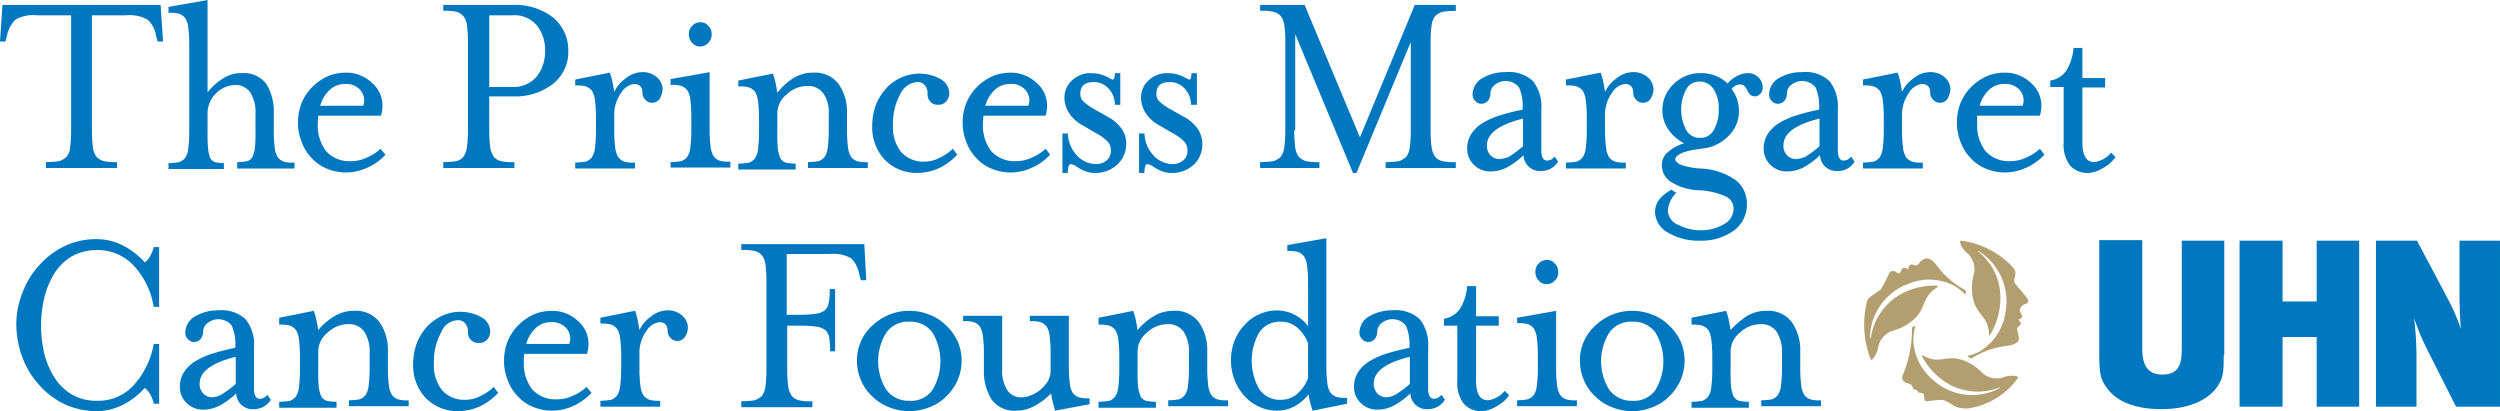 <svg xmlns="http://www.w3.org/2000/svg" viewBox="-2608 9376 319.229 52.501">
  <defs>
    <style>
      .cls-1 {
        fill: #0077bf;
      }

      .cls-2 {
        fill: #b29e6e;
      }
    </style>
  </defs>
  <g id="Group_5477" data-name="Group 5477" transform="translate(-3612 4449.2)">
    <g id="Group_5448" data-name="Group 5448" transform="translate(1004 4926.8)">
      <g id="Group_5444" data-name="Group 5444" transform="translate(0 0)">
        <path id="Path_30245" data-name="Path 30245" class="cls-1" d="M440.7,136c0,1.83-.063,2.65-.5,3.471-.883,1.767-3.281,3.407-7.446,3.407-3.344,0-5.679-.947-6.941-2.65-.82-1.136-1.01-1.7-1.01-4.48V121.3h5.49v13.882c0,1.956.631,3.281,2.524,3.281,1.956,0,2.524-1.073,2.524-3.155V121.363h5.427V136Z" transform="translate(-156.746 -90.633)"/>
        <path id="Path_30246" data-name="Path 30246" class="cls-1" d="M463.044,142.6v-8.9H458.69v8.9H453.2V121.4h5.49v7.761h4.354V121.4h5.427v21.2Z" transform="translate(-167.225 -90.67)"/>
        <path id="Path_30247" data-name="Path 30247" class="cls-1" d="M491.022,142.6l-3.723-7.383a28.958,28.958,0,0,1-1.641-3.975,39.424,39.424,0,0,1,.315,5.364V142.6H480.8V121.4h5.237l3.849,7.257a26.755,26.755,0,0,1,1.767,4.038c-.126-1.262-.189-3.344-.189-4.733V121.4h5.174v21.2Z" transform="translate(-177.41 -90.67)"/>
        <path id="Path_30248" data-name="Path 30248" class="cls-2" d="M398.43,125.5a6.857,6.857,0,0,0-.189,3.092c.442,2.4,2.019,2.335,2.082,4.859l.063.063.063-.063a9.173,9.173,0,0,0,1.325-4.543,7.485,7.485,0,0,0-2.84-6.121v-.063H399a7.61,7.61,0,0,1,3.407,7.951,7,7,0,0,1-2.966,4.669,5.128,5.128,0,0,1-1.83.757v.126l.379.189h.126a10.845,10.845,0,0,1,4.417-1.578c.568-.063,1.767-.252,1.578-1.136l-.189-.947c-.063-.316.252-.442.379-.568.189-.252,0-.442-.189-.631v-.126c.252,0,.5-.252.442-.442-.126-.252-.5-.694-.126-1.136.189-.252.252-.252.568-.379a.394.394,0,0,0,.252-.631c-.568-.757-1.073-1.325-1.641-2.019-.252-.568.442-1.262-.189-1.956a10.9,10.9,0,0,0-6.689-3.471l-.126.126a2.751,2.751,0,0,0,1.073,1.578,2.925,2.925,0,0,1,.757,2.4" transform="translate(-146.341 -90.67)"/>
        <path id="Path_30249" data-name="Path 30249" class="cls-2" d="M399.736,145.226l-.063-.126a2.8,2.8,0,0,0-1.893.126,2.782,2.782,0,0,1-2.524-.5,6.551,6.551,0,0,0-2.524-1.7c-2.272-.82-2.966.631-5.174-.631h-.126v.063a8.838,8.838,0,0,0,3.218,3.471,7.593,7.593,0,0,0,6.689.568h.063v.063a7.436,7.436,0,0,1-8.519-1.01,6.979,6.979,0,0,1-2.524-4.922,6.659,6.659,0,0,1,.252-1.956l-.063-.063-.315.189-.063.126a15.026,15.026,0,0,1-1.2,6.058.692.692,0,0,0,.189.757c.252.252.442.189.757.316.252.063.379.5.442.631l.379.126h.063l.189.316.631.126c.189.316,0,.883.379,1.01a19.959,19.959,0,0,1,2.019-.189c.757.126,1.2.694,1.956.947a4.116,4.116,0,0,0,1.514.126,9.527,9.527,0,0,0,6.247-3.912" transform="translate(-142.031 -97.016)"/>
        <path id="Path_30250" data-name="Path 30250" class="cls-2" d="M378.1,137.935h.126a2.9,2.9,0,0,0,.82-1.7,2.8,2.8,0,0,1,1.7-1.956,6.938,6.938,0,0,0,2.713-1.388c1.83-1.578,1.01-2.9,3.155-4.228v-.126l-.063-.063a9.1,9.1,0,0,0-4.606,1.073A7.642,7.642,0,0,0,378.1,135.1l-.063.063-.063-.063a7.5,7.5,0,0,1,5.111-6.941,6.855,6.855,0,0,1,5.49.252,5.806,5.806,0,0,1,1.578,1.2l.063-.063v-.379l-.063-.126a10.965,10.965,0,0,1-3.6-3.092c-.316-.442-1.01-1.262-1.767-.82a1.238,1.238,0,0,0-.568.568.668.668,0,0,1-.82.063.483.483,0,0,0-.5.568l-.126.063a.473.473,0,0,0-.757,0c0,.189-.252.694-.568.442-.379-.316-.82-.316-1.01.063a20.137,20.137,0,0,1-1.01,1.956c-.379.5-1.641.947-1.83,1.641a12.326,12.326,0,0,0,.5,7.446" transform="translate(-139.202 -91.998)"/>
        <g id="Group_5443" data-name="Group 5443">
          <path id="Path_30251" data-name="Path 30251" class="cls-1" d="M20.823,78.369h-.694l-.189-.694a3.529,3.529,0,0,0-1.073-2.082,4.649,4.649,0,0,0-2.776-.568H11.737v14.7a17.774,17.774,0,0,0,.126,2.145,2.651,2.651,0,0,0,.442,1.2,2.006,2.006,0,0,0,.947.568,6.189,6.189,0,0,0,1.7.126v.757H5.868v-.757a10.434,10.434,0,0,0,1.7-.126,2.376,2.376,0,0,0,.947-.568,2.084,2.084,0,0,0,.442-1.2,17.774,17.774,0,0,0,.126-2.145v-14.7H4.733a4.518,4.518,0,0,0-2.776.568A4,4,0,0,0,.883,77.675l-.189.694H0L.316,73.7H20.508Z" transform="translate(0 -73.069)"/>
          <path id="Path_30252" data-name="Path 30252" class="cls-1" d="M42.871,94.154V93.4a5.524,5.524,0,0,0,1.262-.126,1.023,1.023,0,0,0,.694-.568,4.037,4.037,0,0,0,.316-1.2,21.035,21.035,0,0,0,.063-2.209V87.276a4.8,4.8,0,0,0-.631-2.713,2.225,2.225,0,0,0-1.893-1.01,3.542,3.542,0,0,0-2.461,1.01,3.6,3.6,0,0,0-1.136,2.587v2.272a21.034,21.034,0,0,0,.063,2.209,4.931,4.931,0,0,0,.252,1.2,1.129,1.129,0,0,0,.631.568,4.7,4.7,0,0,0,1.136.126v.757H34.1v-.757a7.443,7.443,0,0,0,1.388-.126,1.723,1.723,0,0,0,.757-.568,2.682,2.682,0,0,0,.379-1.2,16.928,16.928,0,0,0,.126-2.145V78.379a16.927,16.927,0,0,0-.126-2.145,2.983,2.983,0,0,0-.379-1.2,1.723,1.723,0,0,0-.757-.568,4.317,4.317,0,0,0-1.388-.126v-.757l4.985-.883V84.5a7.43,7.43,0,0,1,1.956-1.767,4.092,4.092,0,0,1,2.4-.694,3.587,3.587,0,0,1,3.155,1.388,6.728,6.728,0,0,1,.947,3.786v2.209a17.773,17.773,0,0,0,.126,2.145,2.682,2.682,0,0,0,.379,1.2,1.723,1.723,0,0,0,.757.568,4.317,4.317,0,0,0,1.388.126v.757h-7.32Z" transform="translate(-12.582 -72.7)"/>
          <path id="Path_30253" data-name="Path 30253" class="cls-1" d="M62.824,94.026A5.364,5.364,0,0,0,63.9,97.433,4.021,4.021,0,0,0,67.178,98.7a4.549,4.549,0,0,0,1.893-.442,6.09,6.09,0,0,0,1.767-1.136l.631.757A6.79,6.79,0,0,1,69.2,99.515a6.551,6.551,0,0,1-2.776.631,6.351,6.351,0,0,1-2.461-.5A5.3,5.3,0,0,1,62,98.253a5.762,5.762,0,0,1-1.262-2.082A6.538,6.538,0,0,1,60.3,93.71a6.67,6.67,0,0,1,.5-2.524,6.408,6.408,0,0,1,1.388-2.019,6.7,6.7,0,0,1,1.956-1.325,5.82,5.82,0,0,1,2.272-.442A4.738,4.738,0,0,1,69.7,88.662a3.825,3.825,0,0,1,1.388,3.029,4.288,4.288,0,0,1-.189,1.2H62.887C62.887,93.268,62.824,93.647,62.824,94.026Zm5.805-2.4A2.242,2.242,0,0,0,68.756,91a2.051,2.051,0,0,0-.631-1.514,2.368,2.368,0,0,0-1.893-.631,2.783,2.783,0,0,0-1.893.757,4.328,4.328,0,0,0-1.2,2.019Z" transform="translate(-22.25 -78.124)"/>
          <path id="Path_30254" data-name="Path 30254" class="cls-1" d="M103.772,75.341a5.428,5.428,0,0,1,1.893,4.228,5.212,5.212,0,0,1-1.893,4.165,7.884,7.884,0,0,1-5.237,1.641H95.568v4.354a16.927,16.927,0,0,0,.126,2.145,2.976,2.976,0,0,0,.442,1.2,1.733,1.733,0,0,0,.947.568,6.19,6.19,0,0,0,1.7.126v.757H89.7v-.757a10.434,10.434,0,0,0,1.7-.126,1.8,1.8,0,0,0,.883-.568,2.651,2.651,0,0,0,.442-1.2,16.928,16.928,0,0,0,.126-2.145v-11.3a16.928,16.928,0,0,0-.126-2.145,2.376,2.376,0,0,0-.442-1.136,1.8,1.8,0,0,0-.883-.568,6.19,6.19,0,0,0-1.7-.126V73.7h8.771A7.948,7.948,0,0,1,103.772,75.341Zm-2.145,7.509a5.124,5.124,0,0,0,1.073-3.281,5,5,0,0,0-1.073-3.281,3.757,3.757,0,0,0-3.155-1.262h-2.9v9.15h2.9A3.876,3.876,0,0,0,101.626,82.85Z" transform="translate(-33.098 -73.069)"/>
          <path id="Path_30255" data-name="Path 30255" class="cls-1" d="M127.19,90.707a1.146,1.146,0,0,1-1.01.5,1.111,1.111,0,0,1-.82-.379,1.246,1.246,0,0,1-.379-.883c0-.757-.379-1.136-1.073-1.136a2.3,2.3,0,0,0-1.641,1.136,4.739,4.739,0,0,0-.883,2.966v1.893a16.927,16.927,0,0,0,.126,2.145,2.983,2.983,0,0,0,.379,1.2,1.723,1.723,0,0,0,.757.568,4.118,4.118,0,0,0,1.388.126V99.6H116.4v-.757a8.036,8.036,0,0,0,1.388-.126,1.723,1.723,0,0,0,.757-.568,2.682,2.682,0,0,0,.379-1.2,17.775,17.775,0,0,0,.126-2.145V93.042a17.775,17.775,0,0,0-.126-2.145,2.983,2.983,0,0,0-.379-1.2,1.723,1.723,0,0,0-.757-.568A4.317,4.317,0,0,0,116.4,89v-.757l4.417-.883a8.423,8.423,0,0,1,.316,1.073c.126.568.189,1.01.252,1.388a4.468,4.468,0,0,1,1.514-1.767,3.356,3.356,0,0,1,2.019-.757,2.733,2.733,0,0,1,1.956.694,2.1,2.1,0,0,1,.694,1.451A2.988,2.988,0,0,1,127.19,90.707Z" transform="translate(-42.95 -78.087)"/>
          <path id="Path_30256" data-name="Path 30256" class="cls-1" d="M135.7,95.815v-.757a8.035,8.035,0,0,0,1.388-.126,1.723,1.723,0,0,0,.757-.568,2.682,2.682,0,0,0,.379-1.2,17.775,17.775,0,0,0,.126-2.145V89.252a17.775,17.775,0,0,0-.126-2.145,2.983,2.983,0,0,0-.379-1.2,1.723,1.723,0,0,0-.757-.568,4.118,4.118,0,0,0-1.388-.126v-.757l4.985-.883v7.383a16.929,16.929,0,0,0,.126,2.145,2.983,2.983,0,0,0,.379,1.2,1.723,1.723,0,0,0,.757.568,4.118,4.118,0,0,0,1.388.126v.757H135.7Zm4.8-15.965a1.344,1.344,0,0,1-1.01.442,1.256,1.256,0,0,1-1.01-.442,1.521,1.521,0,0,1-.442-1.136,1.384,1.384,0,0,1,.442-1.073,1.344,1.344,0,0,1,1.01-.442,1.256,1.256,0,0,1,1.01.442,1.384,1.384,0,0,1,.442,1.073A1.521,1.521,0,0,1,140.5,79.85Z" transform="translate(-50.072 -74.36)"/>
          <path id="Path_30257" data-name="Path 30257" class="cls-1" d="M156.341,88.157a4.666,4.666,0,0,1,2.65-.757,3.746,3.746,0,0,1,3.218,1.451,6.2,6.2,0,0,1,1.073,3.723v2.209a16.929,16.929,0,0,0,.126,2.145,2.983,2.983,0,0,0,.379,1.2,1.723,1.723,0,0,0,.757.568,4.118,4.118,0,0,0,1.388.126v.757H158.3v-.757a8.036,8.036,0,0,0,1.388-.126,1.723,1.723,0,0,0,.757-.568,2.682,2.682,0,0,0,.379-1.2,17.772,17.772,0,0,0,.126-2.145V92.764a4.219,4.219,0,0,0-.694-2.713,2.365,2.365,0,0,0-2.082-.947,3.8,3.8,0,0,0-2.587,1.073,3.1,3.1,0,0,0-1.2,2.461v2.272a21.036,21.036,0,0,0,.063,2.209,4.665,4.665,0,0,0,.316,1.2,1.27,1.27,0,0,0,.694.568,5.99,5.99,0,0,0,1.262.126v.757H149.4v-.757a8.036,8.036,0,0,0,1.388-.126,1.723,1.723,0,0,0,.757-.568,2.682,2.682,0,0,0,.379-1.2,17.775,17.775,0,0,0,.126-2.145V93.205a17.775,17.775,0,0,0-.126-2.145,2.983,2.983,0,0,0-.379-1.2,1.723,1.723,0,0,0-.757-.568,4.118,4.118,0,0,0-1.388-.126V88.41l4.417-.883a8.424,8.424,0,0,1,.316,1.073c.126.568.189,1.01.252,1.388A7.684,7.684,0,0,1,156.341,88.157Z" transform="translate(-55.127 -78.124)"/>
          <path id="Path_30258" data-name="Path 30258" class="cls-1" d="M180.1,90.187a7.725,7.725,0,0,0-.947,3.975,5.107,5.107,0,0,0,1.01,3.407,3.765,3.765,0,0,0,3.029,1.262,4.09,4.09,0,0,0,1.83-.442,6.261,6.261,0,0,0,1.767-1.2l.568.757a7.671,7.671,0,0,1-2.272,1.7,6.825,6.825,0,0,1-2.713.631,5.655,5.655,0,0,1-4.291-1.7,6.065,6.065,0,0,1-1.578-4.354,7.679,7.679,0,0,1,.5-2.713,6.975,6.975,0,0,1,1.388-2.145,5.664,5.664,0,0,1,1.956-1.325,5.566,5.566,0,0,1,4.985.316,2.1,2.1,0,0,1,1.01,1.767,1.547,1.547,0,0,1-.379,1.01,1.35,1.35,0,0,1-1.136.442,1.146,1.146,0,0,1-.883-.379,1.332,1.332,0,0,1-.379-1.01,1.543,1.543,0,0,0-.379-1.136,1.111,1.111,0,0,0-.82-.379A2.577,2.577,0,0,0,180.1,90.187Z" transform="translate(-65.126 -78.198)"/>
          <path id="Path_30259" data-name="Path 30259" class="cls-1" d="M197.387,94.026a5.364,5.364,0,0,0,1.073,3.407,4.021,4.021,0,0,0,3.281,1.262,4.549,4.549,0,0,0,1.893-.442,6.09,6.09,0,0,0,1.767-1.136l.568.757a6.79,6.79,0,0,1-2.272,1.641,6.551,6.551,0,0,1-2.776.631,6.351,6.351,0,0,1-2.461-.5,5.3,5.3,0,0,1-1.956-1.388,5.762,5.762,0,0,1-1.262-2.082,6.538,6.538,0,0,1-.442-2.461,6.67,6.67,0,0,1,.5-2.524,6.408,6.408,0,0,1,1.388-2.019,6.7,6.7,0,0,1,1.956-1.325,5.82,5.82,0,0,1,2.272-.442,4.738,4.738,0,0,1,3.281,1.262,3.825,3.825,0,0,1,1.388,3.029,4.288,4.288,0,0,1-.189,1.2H197.45C197.45,93.268,197.387,93.647,197.387,94.026Zm5.805-2.4a2.242,2.242,0,0,0,.126-.631,2.051,2.051,0,0,0-.631-1.514,2.368,2.368,0,0,0-1.893-.631,2.783,2.783,0,0,0-1.893.757,4.328,4.328,0,0,0-1.2,2.019Z" transform="translate(-71.879 -78.124)"/>
          <path id="Path_30260" data-name="Path 30260" class="cls-1" d="M222,99.174a4.066,4.066,0,0,1-2.84,1.073,3.057,3.057,0,0,1-1.136-.189,4.777,4.777,0,0,1-1.136-.568,2.061,2.061,0,0,0-.82-.379q-.379,0-.379,1.136H215V95.2h.694a4.238,4.238,0,0,0,1.01,2.65,3.349,3.349,0,0,0,2.65,1.262,2.036,2.036,0,0,0,1.325-.5,1.539,1.539,0,0,0,.5-1.262,1.521,1.521,0,0,0-.442-1.136,5.263,5.263,0,0,0-1.388-1.01l-1.83-1.073a4.6,4.6,0,0,1-1.7-1.578,3.653,3.653,0,0,1-.568-1.893,2.933,2.933,0,0,1,1.01-2.272,3.331,3.331,0,0,1,2.4-.883,4.2,4.2,0,0,1,1.325.189,4.884,4.884,0,0,1,1.01.442,1.1,1.1,0,0,0,.442.189c.126,0,.252-.252.252-.82h.694v4.038h-.694a2.976,2.976,0,0,0-.757-2.019,2.492,2.492,0,0,0-1.956-.883q-1.7,0-1.7,1.514a1.255,1.255,0,0,0,.442,1.01,8.2,8.2,0,0,0,1.578,1.073l1.578.883a5.052,5.052,0,0,1,1.7,1.514,3.288,3.288,0,0,1,.568,1.83A3.572,3.572,0,0,1,222,99.174Z" transform="translate(-79.332 -78.161)"/>
          <path id="Path_30261" data-name="Path 30261" class="cls-1" d="M237.5,99.174a4.066,4.066,0,0,1-2.84,1.073,3.057,3.057,0,0,1-1.136-.189,4.778,4.778,0,0,1-1.136-.568,2.061,2.061,0,0,0-.82-.379q-.379,0-.379,1.136H230.5V95.2h.694a4.238,4.238,0,0,0,1.01,2.65,3.349,3.349,0,0,0,2.65,1.262,2.036,2.036,0,0,0,1.325-.5,1.539,1.539,0,0,0,.5-1.262,1.521,1.521,0,0,0-.442-1.136,5.263,5.263,0,0,0-1.388-1.01l-1.83-1.073a4.6,4.6,0,0,1-1.7-1.578,3.653,3.653,0,0,1-.568-1.893,2.933,2.933,0,0,1,1.01-2.272,3.331,3.331,0,0,1,2.4-.883,4.2,4.2,0,0,1,1.325.189,4.884,4.884,0,0,1,1.01.442,1.642,1.642,0,0,0,.442.189c.126,0,.252-.252.252-.82h.694v4.038h-.757a2.976,2.976,0,0,0-.757-2.019,2.493,2.493,0,0,0-1.956-.883q-1.7,0-1.7,1.514a1.256,1.256,0,0,0,.442,1.01,8.2,8.2,0,0,0,1.578,1.073l1.578.883a5.052,5.052,0,0,1,1.7,1.514,3.647,3.647,0,0,1-.5,4.543Z" transform="translate(-85.052 -78.161)"/>
          <path id="Path_30262" data-name="Path 30262" class="cls-1" d="M259.354,89.728a17.771,17.771,0,0,0,.126,2.145,2.651,2.651,0,0,0,.442,1.2,2.005,2.005,0,0,0,.947.568,6.19,6.19,0,0,0,1.7.126v.757H255v-.757a10.435,10.435,0,0,0,1.7-.126,2.376,2.376,0,0,0,.947-.568,2.651,2.651,0,0,0,.442-1.2,16.931,16.931,0,0,0,.126-2.145v-11.3a16.931,16.931,0,0,0-.126-2.145,2.376,2.376,0,0,0-.442-1.136,1.733,1.733,0,0,0-.947-.568,6.19,6.19,0,0,0-1.7-.126V73.7h5.679l7.067,16.911,7-16.911h5.237v.757a10.434,10.434,0,0,0-1.7.126,2.005,2.005,0,0,0-.947.568,2.375,2.375,0,0,0-.442,1.136,16.931,16.931,0,0,0-.126,2.145v11.3a16.931,16.931,0,0,0,.126,2.145,2.976,2.976,0,0,0,.442,1.2,1.733,1.733,0,0,0,.947.568,6.684,6.684,0,0,0,1.7.126v.757h-8.96v-.757a10.435,10.435,0,0,0,1.7-.126,2.376,2.376,0,0,0,.947-.568,2.651,2.651,0,0,0,.442-1.2,16.924,16.924,0,0,0,.126-2.145v-11.3L267.3,95.154h-.442L259.48,77.423v12.3Z" transform="translate(-94.092 -73.069)"/>
          <path id="Path_30263" data-name="Path 30263" class="cls-1" d="M306.365,99.92a2.092,2.092,0,0,1-2.272-2.019,9.613,9.613,0,0,1-2.145,1.578,4.553,4.553,0,0,1-2.019.5,2.95,2.95,0,0,1-2.145-.82,2.8,2.8,0,0,1-.883-2.145,3.339,3.339,0,0,1,.568-1.893,4.593,4.593,0,0,1,1.514-1.388,10.12,10.12,0,0,1,2.209-.947,25.455,25.455,0,0,1,2.776-.694,5.958,5.958,0,0,0-.442-2.84,2.189,2.189,0,0,0-3.029-.379,1.367,1.367,0,0,0-.631,1.2,1.508,1.508,0,0,1-.315.883,1.111,1.111,0,0,1-.82.379,1.018,1.018,0,0,1-.82-.379,1.1,1.1,0,0,1-.315-.883,2.425,2.425,0,0,1,1.262-2.019,5.761,5.761,0,0,1,2.966-.757,4.5,4.5,0,0,1,3.471,1.136,5.209,5.209,0,0,1,1.073,3.6V97.27q0,1.325.757,1.325a1.95,1.95,0,0,0,.5-.126,2.743,2.743,0,0,0,.442-.379l.442.631A2.48,2.48,0,0,1,306.365,99.92Zm-2.335-6.689c-3.029.757-4.606,1.893-4.606,3.407a1.719,1.719,0,0,0,.442,1.262,1.58,1.58,0,0,0,1.136.5,3.37,3.37,0,0,0,1.262-.316,13.957,13.957,0,0,0,1.767-1.325Z" transform="translate(-109.553 -78.087)"/>
          <path id="Path_30264" data-name="Path 30264" class="cls-1" d="M327.69,90.707a1.146,1.146,0,0,1-1.01.5,1.111,1.111,0,0,1-.82-.379,1.246,1.246,0,0,1-.379-.883c0-.757-.379-1.136-1.073-1.136a2.3,2.3,0,0,0-1.641,1.136,4.739,4.739,0,0,0-.883,2.966v1.893a16.932,16.932,0,0,0,.126,2.145,2.983,2.983,0,0,0,.379,1.2,1.723,1.723,0,0,0,.757.568,4.118,4.118,0,0,0,1.388.126V99.6H316.9v-.757a8.036,8.036,0,0,0,1.388-.126,1.723,1.723,0,0,0,.757-.568,2.682,2.682,0,0,0,.379-1.2,17.771,17.771,0,0,0,.126-2.145V93.042a17.771,17.771,0,0,0-.126-2.145,2.983,2.983,0,0,0-.379-1.2,1.723,1.723,0,0,0-.757-.568A4.317,4.317,0,0,0,316.9,89v-.757l4.417-.883a8.425,8.425,0,0,1,.316,1.073c.126.568.189,1.01.252,1.388a4.468,4.468,0,0,1,1.514-1.767,3.356,3.356,0,0,1,2.019-.757,2.733,2.733,0,0,1,1.956.694,2.1,2.1,0,0,1,.694,1.451A2.3,2.3,0,0,1,327.69,90.707Z" transform="translate(-116.932 -78.087)"/>
          <path id="Path_30265" data-name="Path 30265" class="cls-1" d="M338.5,99.3a10.19,10.19,0,0,0,2.082.379,8.3,8.3,0,0,1,4.669,1.514,3.825,3.825,0,0,1,1.388,3.029,4.129,4.129,0,0,1-1.7,3.407,7,7,0,0,1-4.228,1.262,7.623,7.623,0,0,1-4.228-1.073,3.1,3.1,0,0,1-1.578-2.587q0-1.7,2.082-2.84l.631.379a3.722,3.722,0,0,0-1.073,2.272,2.046,2.046,0,0,0,1.325,1.83,6.355,6.355,0,0,0,2.9.694,5.693,5.693,0,0,0,2.9-.757,2.255,2.255,0,0,0,1.262-1.956,1.711,1.711,0,0,0-1.073-1.641,9.351,9.351,0,0,0-3.344-.757,7.075,7.075,0,0,1-3.471-1.01,2.49,2.49,0,0,1-1.262-2.209,2.124,2.124,0,0,1,.757-1.641,5.431,5.431,0,0,1,2.082-1.136,5.473,5.473,0,0,1-2.019-1.767,4.35,4.35,0,0,1-.757-2.461,4.539,4.539,0,0,1,1.451-3.344,4.76,4.76,0,0,1,3.471-1.388,4.818,4.818,0,0,1,3.407,1.325,3.631,3.631,0,0,1,1.2-.947A3.05,3.05,0,0,1,346.7,87.5a1.9,1.9,0,0,1,1.451.568,1.876,1.876,0,0,1,.5,1.262,1.006,1.006,0,0,1-.252.757,1.073,1.073,0,0,1-.631.379,1.134,1.134,0,0,1-.694-.189,2.2,2.2,0,0,1-.379-.568,2.2,2.2,0,0,0-.379-.568.838.838,0,0,0-.631-.189,1.4,1.4,0,0,0-1.01.568,4.528,4.528,0,0,1,.947,2.84,4.343,4.343,0,0,1-1.325,3.155,5.444,5.444,0,0,1-3.029,1.578q-.757.095-1.325.189a7.336,7.336,0,0,0-1.136.252,3.3,3.3,0,0,0-.947.442.763.763,0,0,0-.379.568C337.55,98.8,337.866,99.111,338.5,99.3Zm3.912-9.718a2.091,2.091,0,0,0-1.767-1.01,1.894,1.894,0,0,0-1.767,1.01,5.619,5.619,0,0,0,0,5.174,1.959,1.959,0,0,0,1.767,1.01,1.894,1.894,0,0,0,1.767-1.01,5.047,5.047,0,0,0,.631-2.587A4.493,4.493,0,0,0,342.409,89.582Z" transform="translate(-123.574 -78.161)"/>
          <path id="Path_30266" data-name="Path 30266" class="cls-1" d="M366.365,99.92a2.092,2.092,0,0,1-2.272-2.019,9.614,9.614,0,0,1-2.145,1.578,4.553,4.553,0,0,1-2.019.5,2.95,2.95,0,0,1-2.145-.82,2.8,2.8,0,0,1-.883-2.145,3.339,3.339,0,0,1,.568-1.893,4.593,4.593,0,0,1,1.514-1.388,10.121,10.121,0,0,1,2.209-.947,25.454,25.454,0,0,1,2.776-.694,5.958,5.958,0,0,0-.442-2.84,2.189,2.189,0,0,0-3.029-.379,1.367,1.367,0,0,0-.631,1.2,1.508,1.508,0,0,1-.316.883,1.111,1.111,0,0,1-.82.379,1.018,1.018,0,0,1-.82-.379,1.1,1.1,0,0,1-.315-.883,2.425,2.425,0,0,1,1.262-2.019,5.761,5.761,0,0,1,2.966-.757,4.5,4.5,0,0,1,3.471,1.136,5.209,5.209,0,0,1,1.073,3.6V97.27q0,1.325.757,1.325a1.951,1.951,0,0,0,.5-.126,2.745,2.745,0,0,0,.442-.379l.442.631A2.411,2.411,0,0,1,366.365,99.92Zm-2.335-6.689c-3.092.757-4.606,1.893-4.606,3.407a1.719,1.719,0,0,0,.442,1.262,1.58,1.58,0,0,0,1.136.5,3.37,3.37,0,0,0,1.262-.316,13.957,13.957,0,0,0,1.767-1.325Z" transform="translate(-131.692 -78.087)"/>
          <path id="Path_30267" data-name="Path 30267" class="cls-1" d="M387.79,90.707a1.146,1.146,0,0,1-1.01.5,1.111,1.111,0,0,1-.82-.379,1.246,1.246,0,0,1-.379-.883c0-.757-.379-1.136-1.073-1.136a2.3,2.3,0,0,0-1.641,1.136,4.739,4.739,0,0,0-.883,2.966v1.893a16.925,16.925,0,0,0,.126,2.145,2.983,2.983,0,0,0,.379,1.2,1.723,1.723,0,0,0,.757.568,4.118,4.118,0,0,0,1.388.126V99.6H377v-.757a8.036,8.036,0,0,0,1.388-.126,1.723,1.723,0,0,0,.757-.568,2.682,2.682,0,0,0,.379-1.2,17.771,17.771,0,0,0,.126-2.145V93.042a17.771,17.771,0,0,0-.126-2.145,2.983,2.983,0,0,0-.379-1.2,1.723,1.723,0,0,0-.757-.568A4.118,4.118,0,0,0,377,89v-.757l4.417-.883a8.425,8.425,0,0,1,.316,1.073c.126.568.189,1.01.252,1.388a4.468,4.468,0,0,1,1.514-1.767,3.356,3.356,0,0,1,2.019-.757,2.733,2.733,0,0,1,1.956.694,2.1,2.1,0,0,1,.694,1.451A2.988,2.988,0,0,1,387.79,90.707Z" transform="translate(-139.109 -78.087)"/>
          <path id="Path_30268" data-name="Path 30268" class="cls-1" d="M398.587,94.026a5.364,5.364,0,0,0,1.073,3.407,4.021,4.021,0,0,0,3.281,1.262,4.549,4.549,0,0,0,1.893-.442,6.09,6.09,0,0,0,1.767-1.136l.568.757a6.79,6.79,0,0,1-2.272,1.641,6.552,6.552,0,0,1-2.776.631,6.351,6.351,0,0,1-2.461-.5,5.3,5.3,0,0,1-1.956-1.388,5.762,5.762,0,0,1-1.262-2.082A6.538,6.538,0,0,1,396,93.71a6.67,6.67,0,0,1,.5-2.524,6.408,6.408,0,0,1,1.388-2.019,6.7,6.7,0,0,1,1.956-1.325,5.82,5.82,0,0,1,2.272-.442,4.738,4.738,0,0,1,3.281,1.262,3.825,3.825,0,0,1,1.388,3.029,4.287,4.287,0,0,1-.189,1.2h-8.014Zm5.805-2.4a2.242,2.242,0,0,0,.126-.631,2.051,2.051,0,0,0-.631-1.514,2.456,2.456,0,0,0-1.893-.631,2.783,2.783,0,0,0-1.893.757,4.328,4.328,0,0,0-1.2,2.019Z" transform="translate(-146.119 -78.124)"/>
          <path id="Path_30269" data-name="Path 30269" class="cls-1" d="M414.9,87.385v-.82a3.038,3.038,0,0,0,2.082-1.325,6.555,6.555,0,0,0,.883-2.84H419v3.849h2.9v1.2H419v7c0,1.7.5,2.524,1.514,2.524a3.256,3.256,0,0,0,2.145-1.2l.568.568a4.759,4.759,0,0,1-1.7,1.451,3.617,3.617,0,0,1-1.83.568,2.906,2.906,0,0,1-2.272-.947,4.382,4.382,0,0,1-.82-2.966V87.385Z" transform="translate(-153.093 -76.279)"/>
          <path id="Path_30270" data-name="Path 30270" class="cls-1" d="M20.842,142.05a4.227,4.227,0,0,0-.442-1.136,3.139,3.139,0,0,0-.694-.82,9.6,9.6,0,0,1-2.9,2.209,7.563,7.563,0,0,1-3.281.757,10.092,10.092,0,0,1-3.912-.82,10.245,10.245,0,0,1-3.281-2.4,10.785,10.785,0,0,1-2.209-3.534,12,12,0,0,1-.82-4.228,10.74,10.74,0,0,1,.82-4.228,10.785,10.785,0,0,1,2.209-3.534,10.245,10.245,0,0,1,3.281-2.4,9.265,9.265,0,0,1,3.912-.82,7.363,7.363,0,0,1,3.281.757,9.6,9.6,0,0,1,2.9,2.209,2.279,2.279,0,0,0,.694-.82,4.228,4.228,0,0,0,.442-1.136h.694v7.635h-.694a10,10,0,0,0-2.587-5.3,6.293,6.293,0,0,0-4.606-1.956,6.647,6.647,0,0,0-3.281.82A6.526,6.526,0,0,0,8.1,125.58a10.662,10.662,0,0,0-1.262,3.155,15.523,15.523,0,0,0,0,6.815A10.29,10.29,0,0,0,8.1,138.642a6.526,6.526,0,0,0,2.272,2.272,6.187,6.187,0,0,0,3.281.82,6.061,6.061,0,0,0,4.606-1.956,10.481,10.481,0,0,0,2.587-5.3h.694v7.635h-.694Z" transform="translate(-1.218 -90.559)"/>
          <path id="Path_30271" data-name="Path 30271" class="cls-1" d="M45.865,148.12a2.092,2.092,0,0,1-2.272-2.019,9.614,9.614,0,0,1-2.145,1.578,4.553,4.553,0,0,1-2.019.5,2.95,2.95,0,0,1-2.145-.82,2.8,2.8,0,0,1-.883-2.145,3.339,3.339,0,0,1,.568-1.893,4.593,4.593,0,0,1,1.514-1.388,10.119,10.119,0,0,1,2.209-.947,25.46,25.46,0,0,1,2.776-.694,5.958,5.958,0,0,0-.442-2.84A2.189,2.189,0,0,0,40,137.078a1.367,1.367,0,0,0-.631,1.2,1.508,1.508,0,0,1-.316.883,1.111,1.111,0,0,1-.82.379,1.017,1.017,0,0,1-.82-.379,1.1,1.1,0,0,1-.316-.883,2.425,2.425,0,0,1,1.262-2.019,5.761,5.761,0,0,1,2.966-.757,4.5,4.5,0,0,1,3.471,1.136,5.209,5.209,0,0,1,1.073,3.6v5.237q0,1.325.757,1.325a1.951,1.951,0,0,0,.5-.126,2.744,2.744,0,0,0,.442-.379l.442.631A2.55,2.55,0,0,1,45.865,148.12Zm-2.335-6.689c-3.029.757-4.606,1.893-4.606,3.407a1.719,1.719,0,0,0,.442,1.262,1.58,1.58,0,0,0,1.136.5,2.615,2.615,0,0,0,1.262-.379A13.956,13.956,0,0,0,43.53,144.9Z" transform="translate(-13.431 -95.872)"/>
          <path id="Path_30272" data-name="Path 30272" class="cls-1" d="M63.441,136.357a4.666,4.666,0,0,1,2.65-.757,3.746,3.746,0,0,1,3.218,1.451,6.2,6.2,0,0,1,1.073,3.723v2.209a16.928,16.928,0,0,0,.126,2.145,2.984,2.984,0,0,0,.379,1.2,1.723,1.723,0,0,0,.757.568,4.119,4.119,0,0,0,1.388.126v.757H65.4v-.757a8.037,8.037,0,0,0,1.388-.126,1.723,1.723,0,0,0,.757-.568,2.682,2.682,0,0,0,.379-1.2,17.775,17.775,0,0,0,.126-2.145v-2.019a4.643,4.643,0,0,0-.694-2.713,2.365,2.365,0,0,0-2.082-.947,3.8,3.8,0,0,0-2.587,1.073,3.1,3.1,0,0,0-1.2,2.461v2.272a21.035,21.035,0,0,0,.063,2.209,4.665,4.665,0,0,0,.316,1.2,1.27,1.27,0,0,0,.694.568,5.989,5.989,0,0,0,1.262.126v.757H56.5v-.757a8.036,8.036,0,0,0,1.388-.126,1.723,1.723,0,0,0,.757-.568,2.682,2.682,0,0,0,.379-1.2,17.774,17.774,0,0,0,.126-2.145v-1.767a17.773,17.773,0,0,0-.126-2.145,2.983,2.983,0,0,0-.379-1.2,1.723,1.723,0,0,0-.757-.568,4.118,4.118,0,0,0-1.388-.126v-.883l4.417-.883a8.425,8.425,0,0,1,.316,1.073c.126.568.189,1.01.252,1.388A7.46,7.46,0,0,1,63.441,136.357Z" transform="translate(-20.848 -95.909)"/>
          <path id="Path_30273" data-name="Path 30273" class="cls-1" d="M87.2,138.387a7.725,7.725,0,0,0-.947,3.975,5.107,5.107,0,0,0,1.01,3.407,3.765,3.765,0,0,0,3.029,1.262,4.09,4.09,0,0,0,1.83-.442,6.261,6.261,0,0,0,1.767-1.2l.568.757a7.671,7.671,0,0,1-2.272,1.7,6.824,6.824,0,0,1-2.713.631,5.655,5.655,0,0,1-4.291-1.7,6.065,6.065,0,0,1-1.578-4.354,7.679,7.679,0,0,1,.5-2.713,6.974,6.974,0,0,1,1.388-2.145,6.7,6.7,0,0,1,1.956-1.325,5.566,5.566,0,0,1,4.985.316,2.1,2.1,0,0,1,1.01,1.767,1.547,1.547,0,0,1-.379,1.01,1.35,1.35,0,0,1-1.136.442,1.391,1.391,0,0,1-.947-.379,1.332,1.332,0,0,1-.379-1.01,1.543,1.543,0,0,0-.379-1.136,1.111,1.111,0,0,0-.82-.379A2.332,2.332,0,0,0,87.2,138.387Z" transform="translate(-30.847 -95.983)"/>
          <path id="Path_30274" data-name="Path 30274" class="cls-1" d="M104.524,142.226a5.364,5.364,0,0,0,1.073,3.407,4.021,4.021,0,0,0,3.281,1.262,4.549,4.549,0,0,0,1.893-.442,6.09,6.09,0,0,0,1.767-1.136l.631.757a7.491,7.491,0,0,1-2.272,1.641,6.551,6.551,0,0,1-2.776.631,6.351,6.351,0,0,1-2.461-.5,5.3,5.3,0,0,1-1.956-1.388,5.762,5.762,0,0,1-1.262-2.082A6.32,6.32,0,0,1,102,141.91a6.67,6.67,0,0,1,.5-2.524,6.408,6.408,0,0,1,1.388-2.019,6.7,6.7,0,0,1,1.956-1.325,5.82,5.82,0,0,1,2.272-.442,4.738,4.738,0,0,1,3.281,1.262,3.825,3.825,0,0,1,1.388,3.029,4.288,4.288,0,0,1-.189,1.2h-8.014A6.859,6.859,0,0,0,104.524,142.226Zm5.805-2.4a2.242,2.242,0,0,0,.126-.631,2.051,2.051,0,0,0-.631-1.514,2.456,2.456,0,0,0-1.893-.631,2.783,2.783,0,0,0-1.893.757,4.328,4.328,0,0,0-1.2,2.019Z" transform="translate(-37.637 -95.909)"/>
          <path id="Path_30275" data-name="Path 30275" class="cls-1" d="M132.29,138.907a1.146,1.146,0,0,1-1.01.5,1.111,1.111,0,0,1-.82-.379,1.246,1.246,0,0,1-.379-.883c0-.757-.379-1.136-1.073-1.136a2.305,2.305,0,0,0-1.641,1.136,4.739,4.739,0,0,0-.883,2.966v1.893a16.928,16.928,0,0,0,.126,2.145,2.983,2.983,0,0,0,.379,1.2,1.723,1.723,0,0,0,.757.568,4.118,4.118,0,0,0,1.388.126v.757H121.5v-.757a8.036,8.036,0,0,0,1.388-.126,1.723,1.723,0,0,0,.757-.568,2.682,2.682,0,0,0,.379-1.2,17.775,17.775,0,0,0,.126-2.145v-1.767a17.775,17.775,0,0,0-.126-2.145,2.983,2.983,0,0,0-.379-1.2,1.723,1.723,0,0,0-.757-.568,4.317,4.317,0,0,0-1.388-.126v-.757l4.417-.883a8.426,8.426,0,0,1,.316,1.073c.126.568.189,1.01.252,1.388A4.468,4.468,0,0,1,128,136.257a3.357,3.357,0,0,1,2.019-.757,2.733,2.733,0,0,1,1.956.694,2.1,2.1,0,0,1,.694,1.451A2.3,2.3,0,0,1,132.29,138.907Z" transform="translate(-44.832 -95.872)"/>
          <path id="Path_30276" data-name="Path 30276" class="cls-1" d="M155.805,131.123h1.641a16.6,16.6,0,0,0,2.082-.126,2.376,2.376,0,0,0,1.136-.442,1.541,1.541,0,0,0,.5-.947,6.96,6.96,0,0,0,.126-1.767h.694v7.951h-.631a11.36,11.36,0,0,0-.126-1.767,1.689,1.689,0,0,0-.5-.947,2.376,2.376,0,0,0-1.136-.442,16.6,16.6,0,0,0-2.082-.126h-1.641v5.616a16.928,16.928,0,0,0,.126,2.145,2.976,2.976,0,0,0,.442,1.2,1.733,1.733,0,0,0,.947.568,6.19,6.19,0,0,0,1.7.126v.757H150v-.757a10.435,10.435,0,0,0,1.7-.126,2.376,2.376,0,0,0,.947-.568,2.651,2.651,0,0,0,.442-1.2,16.925,16.925,0,0,0,.126-2.145v-11.3a16.928,16.928,0,0,0-.126-2.145,2.376,2.376,0,0,0-.442-1.136,1.733,1.733,0,0,0-.947-.568,6.19,6.19,0,0,0-1.7-.126V122.1h15.712l.252,4.606h-.694l-.189-.694a4,4,0,0,0-1.01-2.082,4.649,4.649,0,0,0-2.776-.568h-5.49v7.761Z" transform="translate(-55.348 -90.928)"/>
          <path id="Path_30277" data-name="Path 30277" class="cls-1" d="M186.273,144.434a6.547,6.547,0,0,1-1.451,2.082,5.988,5.988,0,0,1-2.145,1.388,6.882,6.882,0,0,1-5.174,0,5.988,5.988,0,0,1-2.145-1.388,5.918,5.918,0,0,1-1.451-2.082,6.351,6.351,0,0,1-.5-2.461,5.983,5.983,0,0,1,1.956-4.48A6.975,6.975,0,0,1,177.5,136.1a6.882,6.882,0,0,1,5.174,0,5.988,5.988,0,0,1,2.145,1.388,6.594,6.594,0,0,1,1.451,2.019,6.251,6.251,0,0,1,0,4.922Zm-3.218-6.058a3.459,3.459,0,0,0-2.966-1.388,3.356,3.356,0,0,0-2.966,1.451,6.912,6.912,0,0,0,0,7.194,3.509,3.509,0,0,0,2.966,1.451,3.313,3.313,0,0,0,2.966-1.388,7.138,7.138,0,0,0,0-7.32Z" transform="translate(-63.983 -95.909)"/>
          <path id="Path_30278" data-name="Path 30278" class="cls-1" d="M206.637,148.715c-.063-.189-.126-.5-.252-.947-.126-.5-.189-.883-.252-1.262a8.058,8.058,0,0,1-1.956,1.514,4.83,4.83,0,0,1-2.461.694,3.587,3.587,0,0,1-3.155-1.388,6.725,6.725,0,0,1-1.01-3.786v-2.209a16.928,16.928,0,0,0-.126-2.145,2.983,2.983,0,0,0-.379-1.2,1.723,1.723,0,0,0-.757-.568,4.317,4.317,0,0,0-1.388-.126V136.6h4.985v6.752a4.668,4.668,0,0,0,.631,2.713,2.1,2.1,0,0,0,1.893.947,2.865,2.865,0,0,0,1.136-.252,4.568,4.568,0,0,0,1.2-.694,5.026,5.026,0,0,0,.947-1.073,2.7,2.7,0,0,0,.379-1.388v-2.272a17.778,17.778,0,0,0-.126-2.145,2.682,2.682,0,0,0-.379-1.2,1.723,1.723,0,0,0-.757-.568,4.316,4.316,0,0,0-1.388-.126V136.6H208.4v6.5a17.778,17.778,0,0,0,.126,2.145,2.682,2.682,0,0,0,.379,1.2,1.723,1.723,0,0,0,.757.568,4.317,4.317,0,0,0,1.388.126v.757Z" transform="translate(-71.916 -96.278)"/>
          <path id="Path_30279" data-name="Path 30279" class="cls-1" d="M229.241,136.357a4.666,4.666,0,0,1,2.65-.757,3.746,3.746,0,0,1,3.218,1.451,6.2,6.2,0,0,1,1.073,3.723v2.209a16.928,16.928,0,0,0,.126,2.145,2.983,2.983,0,0,0,.379,1.2,1.723,1.723,0,0,0,.757.568,4.119,4.119,0,0,0,1.388.126v.757H231.2v-.757a8.037,8.037,0,0,0,1.388-.126,1.723,1.723,0,0,0,.757-.568,2.682,2.682,0,0,0,.379-1.2,17.772,17.772,0,0,0,.126-2.145v-2.019a4.643,4.643,0,0,0-.694-2.713,2.365,2.365,0,0,0-2.082-.947,3.8,3.8,0,0,0-2.587,1.073,3.1,3.1,0,0,0-1.2,2.461v2.272a21.031,21.031,0,0,0,.063,2.209,4.665,4.665,0,0,0,.316,1.2,1.27,1.27,0,0,0,.694.568,5.989,5.989,0,0,0,1.262.126v.757H222.3v-.757a8.036,8.036,0,0,0,1.388-.126,1.723,1.723,0,0,0,.757-.568,2.682,2.682,0,0,0,.379-1.2,17.772,17.772,0,0,0,.126-2.145v-1.767a17.774,17.774,0,0,0-.126-2.145,2.983,2.983,0,0,0-.379-1.2,1.723,1.723,0,0,0-.757-.568,4.317,4.317,0,0,0-1.388-.126v-.883l4.417-.883a8.424,8.424,0,0,1,.316,1.073c.126.568.189,1.01.252,1.388A7.46,7.46,0,0,1,229.241,136.357Z" transform="translate(-82.026 -95.909)"/>
          <path id="Path_30280" data-name="Path 30280" class="cls-1" d="M258.944,126.579a16.926,16.926,0,0,0-.126-2.145,2.983,2.983,0,0,0-.379-1.2,1.723,1.723,0,0,0-.757-.568,4.317,4.317,0,0,0-1.388-.126v-.757l4.985-.883v16.343a17.771,17.771,0,0,0,.126,2.145,2.682,2.682,0,0,0,.379,1.2,1.723,1.723,0,0,0,.757.568,4.118,4.118,0,0,0,1.388.126v.757l-4.417.883c-.063-.189-.126-.442-.252-.883a10.257,10.257,0,0,1-.252-1.2,5.792,5.792,0,0,1-1.767,1.514,4.738,4.738,0,0,1-2.335.568,5.379,5.379,0,0,1-2.209-.5,5.64,5.64,0,0,1-1.893-1.388,6.757,6.757,0,0,1-1.7-4.543,6.538,6.538,0,0,1,.442-2.461,6.071,6.071,0,0,1,1.262-2.019,5.271,5.271,0,0,1,1.893-1.388,5.379,5.379,0,0,1,2.209-.5,4.991,4.991,0,0,1,4.038,2.019Zm0,7.761a4.641,4.641,0,0,0-1.388-2.019,2.976,2.976,0,0,0-2.019-.757,3.162,3.162,0,0,0-2.84,1.388,7.307,7.307,0,0,0,0,7.194,3.162,3.162,0,0,0,2.84,1.388,3.094,3.094,0,0,0,2.019-.757,4.8,4.8,0,0,0,1.388-2.019Z" transform="translate(-91.915 -90.485)"/>
          <path id="Path_30281" data-name="Path 30281" class="cls-1" d="M283.465,148.12a2.092,2.092,0,0,1-2.272-2.019,9.614,9.614,0,0,1-2.145,1.578,4.553,4.553,0,0,1-2.019.5,2.95,2.95,0,0,1-2.145-.82,2.8,2.8,0,0,1-.883-2.145,3.339,3.339,0,0,1,.568-1.893,4.593,4.593,0,0,1,1.514-1.388,10.12,10.12,0,0,1,2.209-.947,25.458,25.458,0,0,1,2.776-.694,5.958,5.958,0,0,0-.442-2.84,2.189,2.189,0,0,0-3.029-.379,1.367,1.367,0,0,0-.631,1.2,1.508,1.508,0,0,1-.316.883,1.111,1.111,0,0,1-.82.379,1.017,1.017,0,0,1-.82-.379,1.1,1.1,0,0,1-.315-.883,2.425,2.425,0,0,1,1.262-2.019,5.761,5.761,0,0,1,2.966-.757,4.5,4.5,0,0,1,3.471,1.136,5.209,5.209,0,0,1,1.073,3.6v5.237q0,1.325.757,1.325a1.951,1.951,0,0,0,.5-.126,2.745,2.745,0,0,0,.442-.379l.442.631A2.55,2.55,0,0,1,283.465,148.12Zm-2.335-6.689c-3.092.757-4.606,1.893-4.606,3.407a1.719,1.719,0,0,0,.442,1.262,1.58,1.58,0,0,0,1.136.5,2.615,2.615,0,0,0,1.262-.379,13.955,13.955,0,0,0,1.767-1.325Z" transform="translate(-101.103 -95.872)"/>
          <path id="Path_30282" data-name="Path 30282" class="cls-1" d="M292.2,135.585v-.82a3.039,3.039,0,0,0,2.082-1.325,6.557,6.557,0,0,0,.883-2.84H296.3v3.849h2.9v1.2h-2.9v7c0,1.7.5,2.524,1.514,2.524a3.256,3.256,0,0,0,2.145-1.2l.568.568a4.759,4.759,0,0,1-1.7,1.451,3.617,3.617,0,0,1-1.83.568,2.907,2.907,0,0,1-2.272-.947,4.383,4.383,0,0,1-.82-2.966v-7h-1.7Z" transform="translate(-107.818 -94.064)"/>
          <path id="Path_30283" data-name="Path 30283" class="cls-1" d="M307,143.978v-.757a8.036,8.036,0,0,0,1.388-.126,1.723,1.723,0,0,0,.757-.568,2.682,2.682,0,0,0,.379-1.2,17.778,17.778,0,0,0,.126-2.145v-1.767a17.778,17.778,0,0,0-.126-2.145,2.983,2.983,0,0,0-.379-1.2,1.723,1.723,0,0,0-.757-.568,4.119,4.119,0,0,0-1.388-.126v-.694l4.985-.883v7.383a16.924,16.924,0,0,0,.126,2.145,2.983,2.983,0,0,0,.379,1.2,1.723,1.723,0,0,0,.757.568,4.118,4.118,0,0,0,1.388.126v.757H307Zm4.8-16.028a1.344,1.344,0,0,1-1.01.442,1.255,1.255,0,0,1-1.01-.442,1.521,1.521,0,0,1-.442-1.136,1.384,1.384,0,0,1,.442-1.073,1.344,1.344,0,0,1,1.01-.442,1.255,1.255,0,0,1,1.01.442,1.384,1.384,0,0,1,.442,1.073A1.35,1.35,0,0,1,311.8,127.95Z" transform="translate(-113.279 -92.109)"/>
          <path id="Path_30284" data-name="Path 30284" class="cls-1" d="M332.573,144.434a6.547,6.547,0,0,1-1.451,2.082,5.988,5.988,0,0,1-2.145,1.388,6.882,6.882,0,0,1-5.174,0,5.988,5.988,0,0,1-2.145-1.388,5.919,5.919,0,0,1-1.451-2.082,6.351,6.351,0,0,1-.5-2.461,5.983,5.983,0,0,1,1.956-4.48A6.975,6.975,0,0,1,323.8,136.1a6.882,6.882,0,0,1,5.174,0,5.988,5.988,0,0,1,2.145,1.388,6.593,6.593,0,0,1,1.451,2.019,6.251,6.251,0,0,1,0,4.922Zm-3.218-6.058a3.459,3.459,0,0,0-2.966-1.388,3.356,3.356,0,0,0-2.966,1.451,6.911,6.911,0,0,0,0,7.194,3.509,3.509,0,0,0,2.966,1.451,3.313,3.313,0,0,0,2.966-1.388,7.138,7.138,0,0,0,0-7.32Z" transform="translate(-117.966 -95.909)"/>
          <path id="Path_30285" data-name="Path 30285" class="cls-1" d="M349.241,136.357a4.666,4.666,0,0,1,2.65-.757,3.746,3.746,0,0,1,3.218,1.451,6.2,6.2,0,0,1,1.073,3.723v2.209a16.925,16.925,0,0,0,.126,2.145,2.983,2.983,0,0,0,.379,1.2,1.723,1.723,0,0,0,.757.568,4.119,4.119,0,0,0,1.388.126v.757H351.2v-.757a8.037,8.037,0,0,0,1.388-.126,1.723,1.723,0,0,0,.757-.568,2.682,2.682,0,0,0,.379-1.2,17.771,17.771,0,0,0,.126-2.145v-2.019a4.643,4.643,0,0,0-.694-2.713,2.365,2.365,0,0,0-2.082-.947,3.8,3.8,0,0,0-2.587,1.073,3.1,3.1,0,0,0-1.2,2.461v2.272a21.031,21.031,0,0,0,.063,2.209,4.666,4.666,0,0,0,.315,1.2,1.27,1.27,0,0,0,.694.568,5.989,5.989,0,0,0,1.262.126v.757H342.3v-.757a8.036,8.036,0,0,0,1.388-.126,1.723,1.723,0,0,0,.757-.568,2.682,2.682,0,0,0,.379-1.2,17.771,17.771,0,0,0,.126-2.145v-1.767a17.771,17.771,0,0,0-.126-2.145,2.983,2.983,0,0,0-.379-1.2,1.723,1.723,0,0,0-.757-.568,4.119,4.119,0,0,0-1.388-.126v-.883l4.417-.883a8.426,8.426,0,0,1,.316,1.073c.126.568.189,1.01.252,1.388A10.256,10.256,0,0,1,349.241,136.357Z" transform="translate(-126.305 -95.909)"/>
        </g>
      </g>
    </g>
  </g>
</svg>
